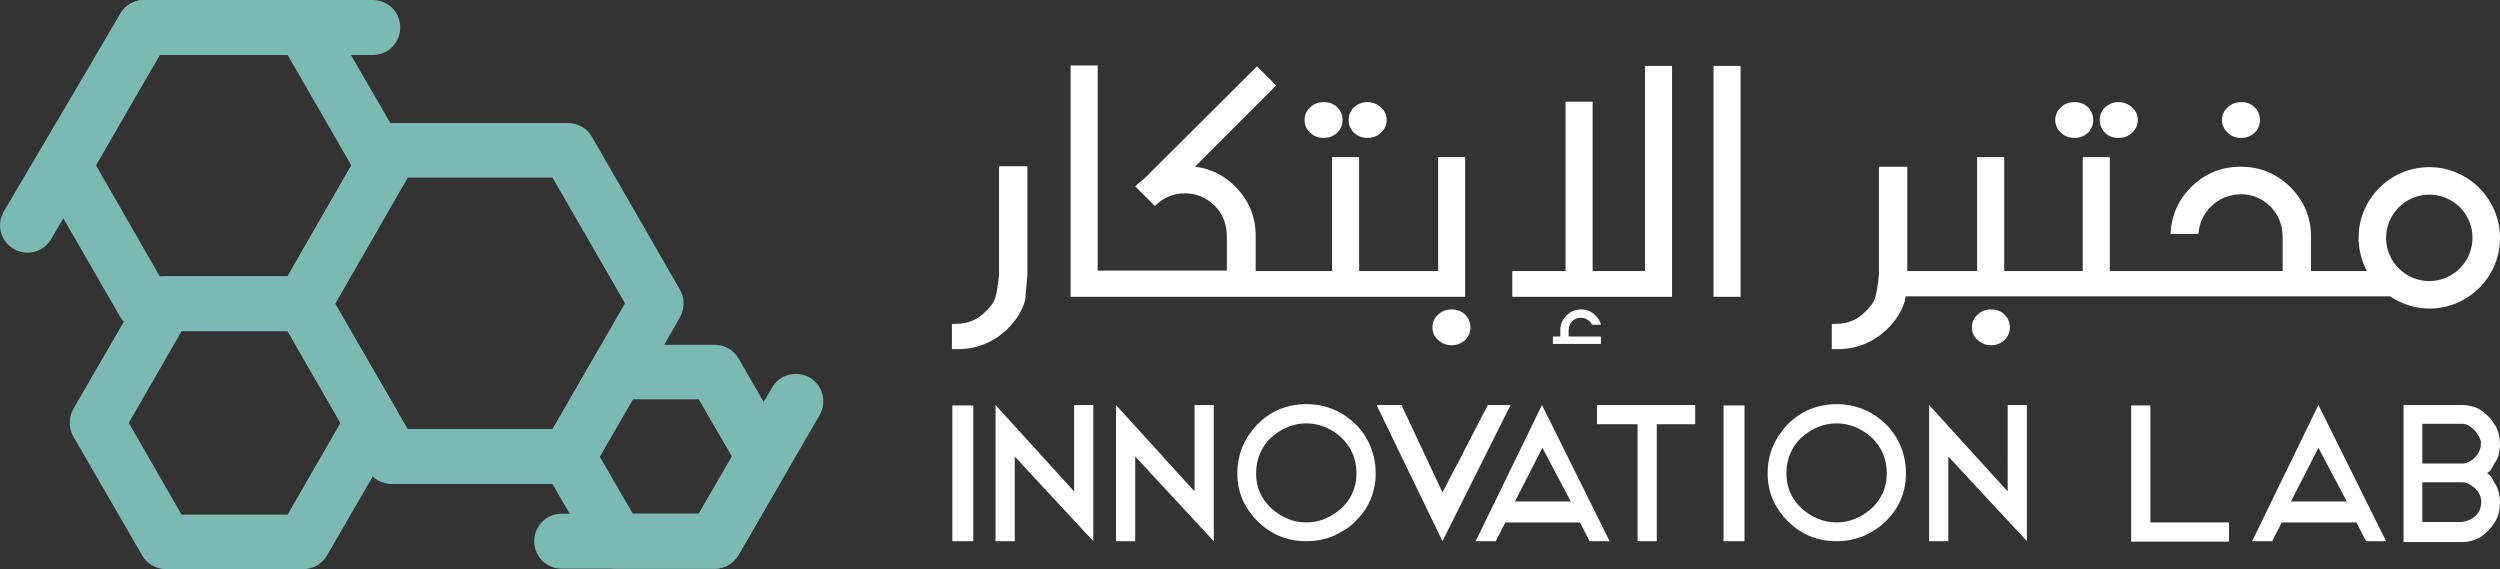 <?xml version="1.0" encoding="utf-8"?>
<!-- Generator: Adobe Illustrator 21.1.0, SVG Export Plug-In . SVG Version: 6.00 Build 0)  -->
<svg version="1.1" id="Layer_1" xmlns="http://www.w3.org/2000/svg" xmlns:xlink="http://www.w3.org/1999/xlink" x="0px" y="0px"
	 viewBox="0 0 572.8 130.4" style="enable-background:new 0 0 572.8 130.4;" xml:space="preserve">
<rect x="0" y="0" width="572.8" height="130.4" fill="#333333" stroke="none"/>
<style type="text/css">
	.st0{fill:#FFFFFF;}
	.st1{fill:#7BBAB3;}
</style>
<g>
	<g>
		<path class="st0" d="M228.9,62.9c0,0-0.4,4.6-1.1,5.9c-0.2,0.6-0.8,1.4-1.8,2.4c-1.9,2-4.2,3-6.9,3h-1V80h1.3
			c4.5,0,8.3-1.6,11.5-4.7c2.1-2.1,3.4-4.3,4-6.6l0.5-5.9V38.1h-6.5V62.9z"/>
	</g>
	<g>
		<path class="st0" d="M556.6,38.3c-9,0-16.2,7.3-16.2,16.2c0,2.7,0.7,5.3,1.9,7.6h-12.8v-7.9c0-4.4-1.6-8.1-4.6-11.2
			c-3.1-3.1-6.8-4.7-11.1-4.8h-0.4c-4.5,0-8.3,1.6-11.4,4.7c-3,3-4.5,6.6-4.7,10.7h6.4c0.2-2.4,1.1-4.5,2.8-6.2
			c1.9-1.9,4.2-2.8,6.8-2.9h0.4c2.5,0.1,4.6,1,6.5,2.8c1.9,2,2.8,4.3,2.8,7.1v7.7h-39.6V36h-6.2v26.1h-18V36h-6.2v26.1H437V38.2
			h-6.5v24.7c0,0-0.4,4.6-1.1,5.9c-0.2,0.6-0.8,1.4-1.8,2.4c-1.9,2-4.2,3-6.9,3h-1V80h1.3c4.5,0,8.3-1.6,11.5-4.7
			c2.1-2.1,3.4-4.3,4-6.6l0.1-0.8h111c2.6,1.7,5.7,2.8,9,2.8c9,0,16.2-7.3,16.2-16.2S565.5,38.3,556.6,38.3z M556.6,64.4
			c-5.4,0-9.9-4.4-9.9-9.9c0-5.4,4.4-9.9,9.9-9.9s9.9,4.4,9.9,9.9C566.5,60,562,64.4,556.6,64.4z"/>
	</g>
	<g>
		<path class="st0" d="M335.7,62.2L335.7,62.2V36h-6.2v26.1h-18.1V36h-6.2v26.1h-17.5V54c0-4.4-1.6-8.1-4.6-11.2
			c-2.6-2.6-5.7-4.2-9.3-4.6l18.6-18.6l-4.4-4.4L262.1,41c-0.7,0.5-1.4,1.1-2,1.7l4.5,4.5c1.9-1.9,4.2-2.9,6.8-2.9h0.4
			c2.5,0.1,4.6,1,6.5,2.8c1.9,2,2.8,4.3,2.8,7.1v7.8h-29.6v-47h-6.2v47v0V68h90.4V62.2z"/>
	</g>
	<g>
		<rect x="392.6" y="15.1" class="st0" width="6.2" height="52.9"/>
	</g>
	<g>
		<polygon class="st0" points="376.9,62.1 364.9,62.1 364.9,23.3 358.7,23.3 358.7,62.1 346.5,62.1 346.5,68 358.7,68 364.9,68 
			376.9,68 380,68 383.1,68 383.1,15.1 376.9,15.1 		"/>
	</g>
	<g>
		<path class="st0" d="M485.4,31.6c1.2,0,2.3-0.4,3.1-1.2c0.9-0.8,1.3-1.8,1.3-2.9s-0.4-2.1-1.3-2.9c-0.9-0.8-1.9-1.2-3.1-1.2
			s-2.2,0.4-3.1,1.2c-0.8,0.8-1.2,1.8-1.2,2.9s0.4,2.1,1.2,2.9C483.1,31.2,484.1,31.6,485.4,31.6z"/>
	</g>
	<g>
		<path class="st0" d="M475.3,31.6c1.2,0,2.2-0.4,3.1-1.2c0.8-0.8,1.2-1.8,1.2-2.9s-0.4-2.1-1.2-2.9c-0.8-0.8-1.8-1.2-3.1-1.2
			s-2.3,0.4-3.1,1.2c-0.9,0.8-1.3,1.8-1.3,2.9s0.4,2.1,1.3,2.9C473,31.2,474.1,31.6,475.3,31.6z"/>
	</g>
	<g>
		<path class="st0" d="M313.3,31.6c1.2,0,2.3-0.4,3.1-1.2c0.9-0.8,1.3-1.8,1.3-2.9s-0.4-2.1-1.3-2.9c-0.9-0.8-1.9-1.2-3.1-1.2
			s-2.2,0.4-3.1,1.2c-0.8,0.8-1.2,1.8-1.2,2.9s0.4,2.1,1.2,2.9C311.1,31.2,312.1,31.6,313.3,31.6z"/>
	</g>
	<g>
		<path class="st0" d="M303.3,31.6c1.2,0,2.2-0.4,3.1-1.2c0.8-0.8,1.2-1.8,1.2-2.9s-0.4-2.1-1.2-2.9c-0.8-0.8-1.8-1.2-3.1-1.2
			s-2.3,0.4-3.1,1.2c-0.9,0.8-1.3,1.8-1.3,2.9s0.4,2.1,1.3,2.9C301,31.2,302,31.6,303.3,31.6z"/>
	</g>
	<g>
		<path class="st0" d="M456.2,70.9c-1.2,0-2.3,0.4-3.1,1.2c-0.9,0.8-1.3,1.8-1.3,2.9c0,1.1,0.4,2.1,1.3,2.9c0.9,0.8,1.9,1.2,3.1,1.2
			s2.2-0.4,3.1-1.2c0.8-0.8,1.2-1.8,1.2-2.9c0-1.1-0.4-2.1-1.2-2.9C458.5,71.3,457.5,70.9,456.2,70.9z"/>
	</g>
	<g>
		<path class="st0" d="M332.6,70.9c-1.2,0-2.3,0.4-3.1,1.2c-0.9,0.8-1.3,1.8-1.3,2.9c0,1.1,0.4,2.1,1.3,2.9c0.9,0.8,1.9,1.2,3.1,1.2
			s2.2-0.4,3.1-1.2c0.8-0.8,1.2-1.8,1.2-2.9c0-1.1-0.4-2.1-1.2-2.9C334.9,71.3,333.9,70.9,332.6,70.9z"/>
	</g>
	<g>
		<path class="st0" d="M513.5,31.6c1.2,0,2.2-0.4,3.1-1.2c0.8-0.8,1.2-1.8,1.2-2.9s-0.4-2.1-1.2-2.9c-0.8-0.8-1.8-1.2-3.1-1.2
			c-1.2,0-2.3,0.4-3.1,1.2c-0.9,0.8-1.3,1.8-1.3,2.9s0.4,2.1,1.3,2.9C511.2,31.2,512.2,31.6,513.5,31.6z"/>
	</g>
	<g>
		<path class="st0" d="M360.2,73.6c0.5-0.5,1.2-0.8,1.9-0.8h0.1c0.8,0,1.4,0.3,2,0.8c0.2,0.2,0.4,0.5,0.6,0.8h2
			c-0.2-0.8-0.6-1.5-1.2-2.1c-0.9-0.9-2-1.4-3.3-1.4h-0.1c-1.3,0-2.4,0.5-3.3,1.4c-0.9,0.9-1.4,2-1.4,3.3v1.5h-1.7v1.7h11v-1.7h-7.4
			v-1.4C359.4,74.9,359.7,74.2,360.2,73.6z"/>
	</g>
</g>
<g>
	<g>
		<g>
			<path class="st1" d="M69.5,75.8H33c-2.2,0-4.3-1.2-5.4-3.1L9.3,41c-1.1-1.9-1.1-4.3,0-6.3L27.6,3.1C28.7,1.2,30.7,0,33,0h36.5
				c2.2,0,4.3,1.2,5.4,3.1l18.3,31.6c1.1,1.9,1.1,4.3,0,6.3L74.9,72.7C73.8,74.6,71.8,75.8,69.5,75.8z M36.6,63.3h29.3l14.6-25.4
				L65.9,12.6H36.6L22,37.9L36.6,63.3z"/>
		</g>
	</g>
	<g>
		<g>
			<path class="st1" d="M69.5,130.4H38c-2.2,0-4.3-1.2-5.4-3.1L16.8,100c-1.1-1.9-1.1-4.3,0-6.3l15.8-27.3c1.1-1.9,3.2-3.1,5.4-3.1
				h31.5c2.2,0,4.3,1.2,5.4,3.1l15.8,27.3c1.1,1.9,1.1,4.3,0,6.3l-15.8,27.3C73.8,129.2,71.7,130.4,69.5,130.4z M41.6,117.9h24.3
				l12.1-21l-12.1-21H41.6l-12.1,21L41.6,117.9z"/>
		</g>
	</g>
	<g>
		<g>
			<path class="st1" d="M163.8,130.3h-22.4c-2.2,0-4.3-1.2-5.4-3.1l-11.2-19.4c-1.1-1.9-1.1-4.3,0-6.3L136,82.1
				c1.1-1.9,3.2-3.1,5.4-3.1h22.4c2.2,0,4.3,1.2,5.4,3.1l11.2,19.4c1.1,1.9,1.1,4.3,0,6.3l-11.2,19.4
				C168.1,129.1,166,130.3,163.8,130.3z M145,117.7h15.1l7.6-13.1l-7.6-13.1H145l-7.6,13.1L145,117.7z"/>
		</g>
	</g>
	<g>
		<g>
			<path class="st1" d="M130.2,110.9H89.7c-2.2,0-4.3-1.2-5.4-3.1L64.1,72.7c-1.1-1.9-1.1-4.3,0-6.3l20.2-35.1
				c1.1-1.9,3.2-3.1,5.4-3.1l0,0l40.5,0c2.2,0,4.3,1.2,5.4,3.1l20.2,35.1c1.1,1.9,1.1,4.3,0,6.3l-20.2,35.1
				C134.5,109.7,132.5,110.9,130.2,110.9z M93.4,98.3h33.2l16.6-28.8l-16.6-28.8l-33.2,0L76.8,69.6L93.4,98.3z"/>
		</g>
	</g>
	<g>
		<g>
			<path class="st1" d="M6.3,57.9c-1.1,0-2.2-0.3-3.2-0.9c-3-1.8-4-5.6-2.2-8.6L27.6,3.1C28.7,1.2,30.8,0,33,0h52.4
				c3.5,0,6.3,2.8,6.3,6.3c0,3.5-2.8,6.3-6.3,6.3H36.6L11.7,54.8C10.5,56.8,8.4,57.9,6.3,57.9z"/>
		</g>
	</g>
	<g>
		<g>
			<path class="st1" d="M163.7,130.3h-35c-3.5,0-6.3-2.8-6.3-6.3c0-3.5,2.8-6.3,6.3-6.3h31.4l16.8-28.9c1.7-3,5.6-4,8.6-2.3
				c3,1.7,4,5.6,2.3,8.6l-18.6,32C168,129.1,166,130.3,163.7,130.3z"/>
		</g>
	</g>
</g>
<g>
	<g>
		<path class="st0" d="M218.2,124V92.9h4.8V124H218.2z"/>
	</g>
	<g>
		<path class="st0" d="M250.5,92.8V124l-18-19.4V124h-4.4V92.8l18,19.8V92.8H250.5z"/>
	</g>
	<g>
		<path class="st0" d="M278.1,92.8V124l-18-19.4V124h-4.4V92.8l18,19.8V92.8H278.1z"/>
	</g>
	<g>
		<path class="st0" d="M299.3,92.6c2.2,0,4.3,0.4,6.2,1.2c2,0.8,3.6,2,5.1,3.4c1.4,1.4,2.6,3.1,3.4,5.1c0.8,1.9,1.2,4,1.2,6.2
			c0,2.1-0.4,4.1-1.2,6c-0.8,1.9-2,3.5-3.4,4.9c-1.4,1.4-3.1,2.5-5.1,3.4c-1.9,0.8-4,1.2-6.2,1.2s-4.3-0.4-6.2-1.2
			c-1.9-0.8-3.6-2-5-3.4c-1.4-1.4-2.6-3.1-3.4-4.9c-0.8-1.9-1.2-3.9-1.2-6c0-2.2,0.4-4.3,1.2-6.2c0.8-1.9,2-3.6,3.4-5.1
			c1.4-1.4,3.1-2.6,5-3.4C295,93,297.1,92.6,299.3,92.6z M299.3,119.7c1.6,0,3-0.3,4.4-0.9c1.4-0.6,2.6-1.4,3.7-2.4
			c1.1-1,1.9-2.2,2.5-3.5c0.6-1.4,0.9-2.8,0.9-4.4c0-1.7-0.3-3.2-0.9-4.6c-0.6-1.4-1.5-2.6-2.5-3.6c-1.1-1-2.3-1.8-3.7-2.4
			c-1.4-0.6-2.9-0.9-4.4-0.9s-3,0.3-4.4,0.9c-1.4,0.6-2.6,1.4-3.7,2.4c-1.1,1-1.9,2.2-2.5,3.6c-0.6,1.4-0.9,2.9-0.9,4.6
			c0,1.6,0.3,3.1,0.9,4.4c0.6,1.4,1.5,2.5,2.5,3.5c1.1,1,2.3,1.8,3.7,2.4C296.2,119.4,297.7,119.7,299.3,119.7z"/>
	</g>
	<g>
		<path class="st0" d="M330.5,112.8c0.6-1.1,1.2-2.2,1.6-3.1c0.5-0.9,1-2,1.7-3.2c0.6-1.2,1.3-2.4,1.9-3.7l5.2-10h5.2L330.5,124
			l-15.1-31.2h5.7L330.5,112.8z"/>
	</g>
	<g>
		<path class="st0" d="M364.2,124l-2.2-4.3h-17.1l-2.2,4.3h-4.6l15.2-31.2l15.5,31.2H364.2z M347.1,114.9h12.8l-6.5-12.3
			L347.1,114.9z"/>
	</g>
	<g>
		<path class="st0" d="M388.4,97.2h-8.8V124h-4.4V97.2h-9.3v-4.4h22.5V97.2z"/>
	</g>
	<g>
		<path class="st0" d="M394.9,124V92.9h4.8V124H394.9z"/>
	</g>
	<g>
		<path class="st0" d="M420.8,92.6c2.2,0,4.3,0.4,6.2,1.2c2,0.8,3.6,2,5.1,3.4c1.4,1.4,2.6,3.1,3.4,5.1c0.8,1.9,1.2,4,1.2,6.2
			c0,2.1-0.4,4.1-1.2,6c-0.8,1.9-2,3.5-3.4,4.9c-1.4,1.4-3.1,2.5-5.1,3.4c-2,0.8-4,1.2-6.2,1.2c-2.2,0-4.3-0.4-6.2-1.2
			c-1.9-0.8-3.6-2-5-3.4c-1.4-1.4-2.6-3.1-3.4-4.9c-0.8-1.9-1.2-3.9-1.2-6c0-2.2,0.4-4.3,1.2-6.2c0.8-1.9,2-3.6,3.4-5.1
			c1.4-1.4,3.1-2.6,5-3.4C416.6,93,418.6,92.6,420.8,92.6z M420.8,119.7c1.6,0,3-0.3,4.4-0.9c1.4-0.6,2.6-1.4,3.7-2.4
			c1.1-1,1.9-2.2,2.5-3.5c0.6-1.4,0.9-2.8,0.9-4.4c0-1.7-0.3-3.2-0.9-4.6c-0.6-1.4-1.5-2.6-2.5-3.6c-1.1-1-2.3-1.8-3.7-2.4
			c-1.4-0.6-2.9-0.9-4.4-0.9s-3,0.3-4.4,0.9c-1.4,0.6-2.6,1.4-3.7,2.4c-1.1,1-1.9,2.2-2.5,3.6c-0.6,1.4-0.9,2.9-0.9,4.6
			c0,1.6,0.3,3.1,0.9,4.4c0.6,1.4,1.5,2.5,2.5,3.5c1.1,1,2.3,1.8,3.7,2.4C417.8,119.4,419.3,119.7,420.8,119.7z"/>
	</g>
	<g>
		<path class="st0" d="M464.4,92.8V124l-18-19.4V124H442V92.8l18,19.8V92.8H464.4z"/>
	</g>
	<g>
		<path class="st0" d="M510.7,119.7v4.4h-18h-4.4v-4.4V92.9h4.4v26.8H510.7z"/>
	</g>
	<g>
		<path class="st0" d="M542.1,124l-2.2-4.3h-17.1l-2.2,4.3H516l15.2-31.2l15.5,31.2H542.1z M524.9,114.9h12.8l-6.5-12.3L524.9,114.9
			z"/>
	</g>
	<g>
		<path class="st0" d="M571.5,110.6c0.5,0.6,0.8,1.4,1,2.2c0.2,0.8,0.3,1.5,0.3,2.2c0,0.9-0.1,1.7-0.3,2.6c-0.2,0.8-0.5,1.5-1,2.2
			c-0.4,0.7-0.9,1.2-1.3,1.7c-0.5,0.5-1,0.9-1.6,1.4c-0.6,0.4-1.4,0.7-2.2,1c-0.8,0.2-1.5,0.3-2.2,0.3h-9.1h-4.4v-4.4v-9.1v-4.4
			v-9.1v-4.4h4.4h9.1c0.7,0,1.4,0.1,2.2,0.3c0.8,0.2,1.5,0.5,2.2,1c0.6,0.5,1.2,0.9,1.6,1.4c0.5,0.5,0.9,1,1.3,1.7
			c0.5,0.6,0.8,1.4,1,2.2c0.2,0.8,0.3,1.7,0.3,2.6c0,0.6-0.1,1.3-0.3,2.1c-0.2,0.8-0.5,1.5-1,2.1c-0.2,0.5-0.5,0.9-0.7,1.3
			c-0.2,0.4-0.6,0.7-1,0.9c0.4,0.2,0.7,0.5,1,0.9C571.1,109.7,571.3,110.2,571.5,110.6z M568.5,101.5c-0.1-0.6-0.3-1.1-0.6-1.6
			c-0.3-0.5-0.6-1-1-1.4c-0.4-0.4-0.8-0.7-1.3-1c-0.5-0.3-1-0.4-1.5-0.4h-9.1v9.1h9.5c1.1-0.2,1.9-0.7,2.6-1.4
			c0.7-0.8,1.1-1.6,1.3-2.5V102V101.5z M568.5,114.9c0-0.6-0.1-1.1-0.4-1.6c-0.2-0.5-0.6-1-1-1.4c-0.4-0.4-0.9-0.7-1.4-1
			c-0.5-0.3-1.1-0.4-1.6-0.4h-9.1v9.1h9.1c1.3-0.2,2.4-0.7,3.2-1.5C568.1,117.3,568.5,116.2,568.5,114.9z"/>
	</g>
</g>
</svg>
